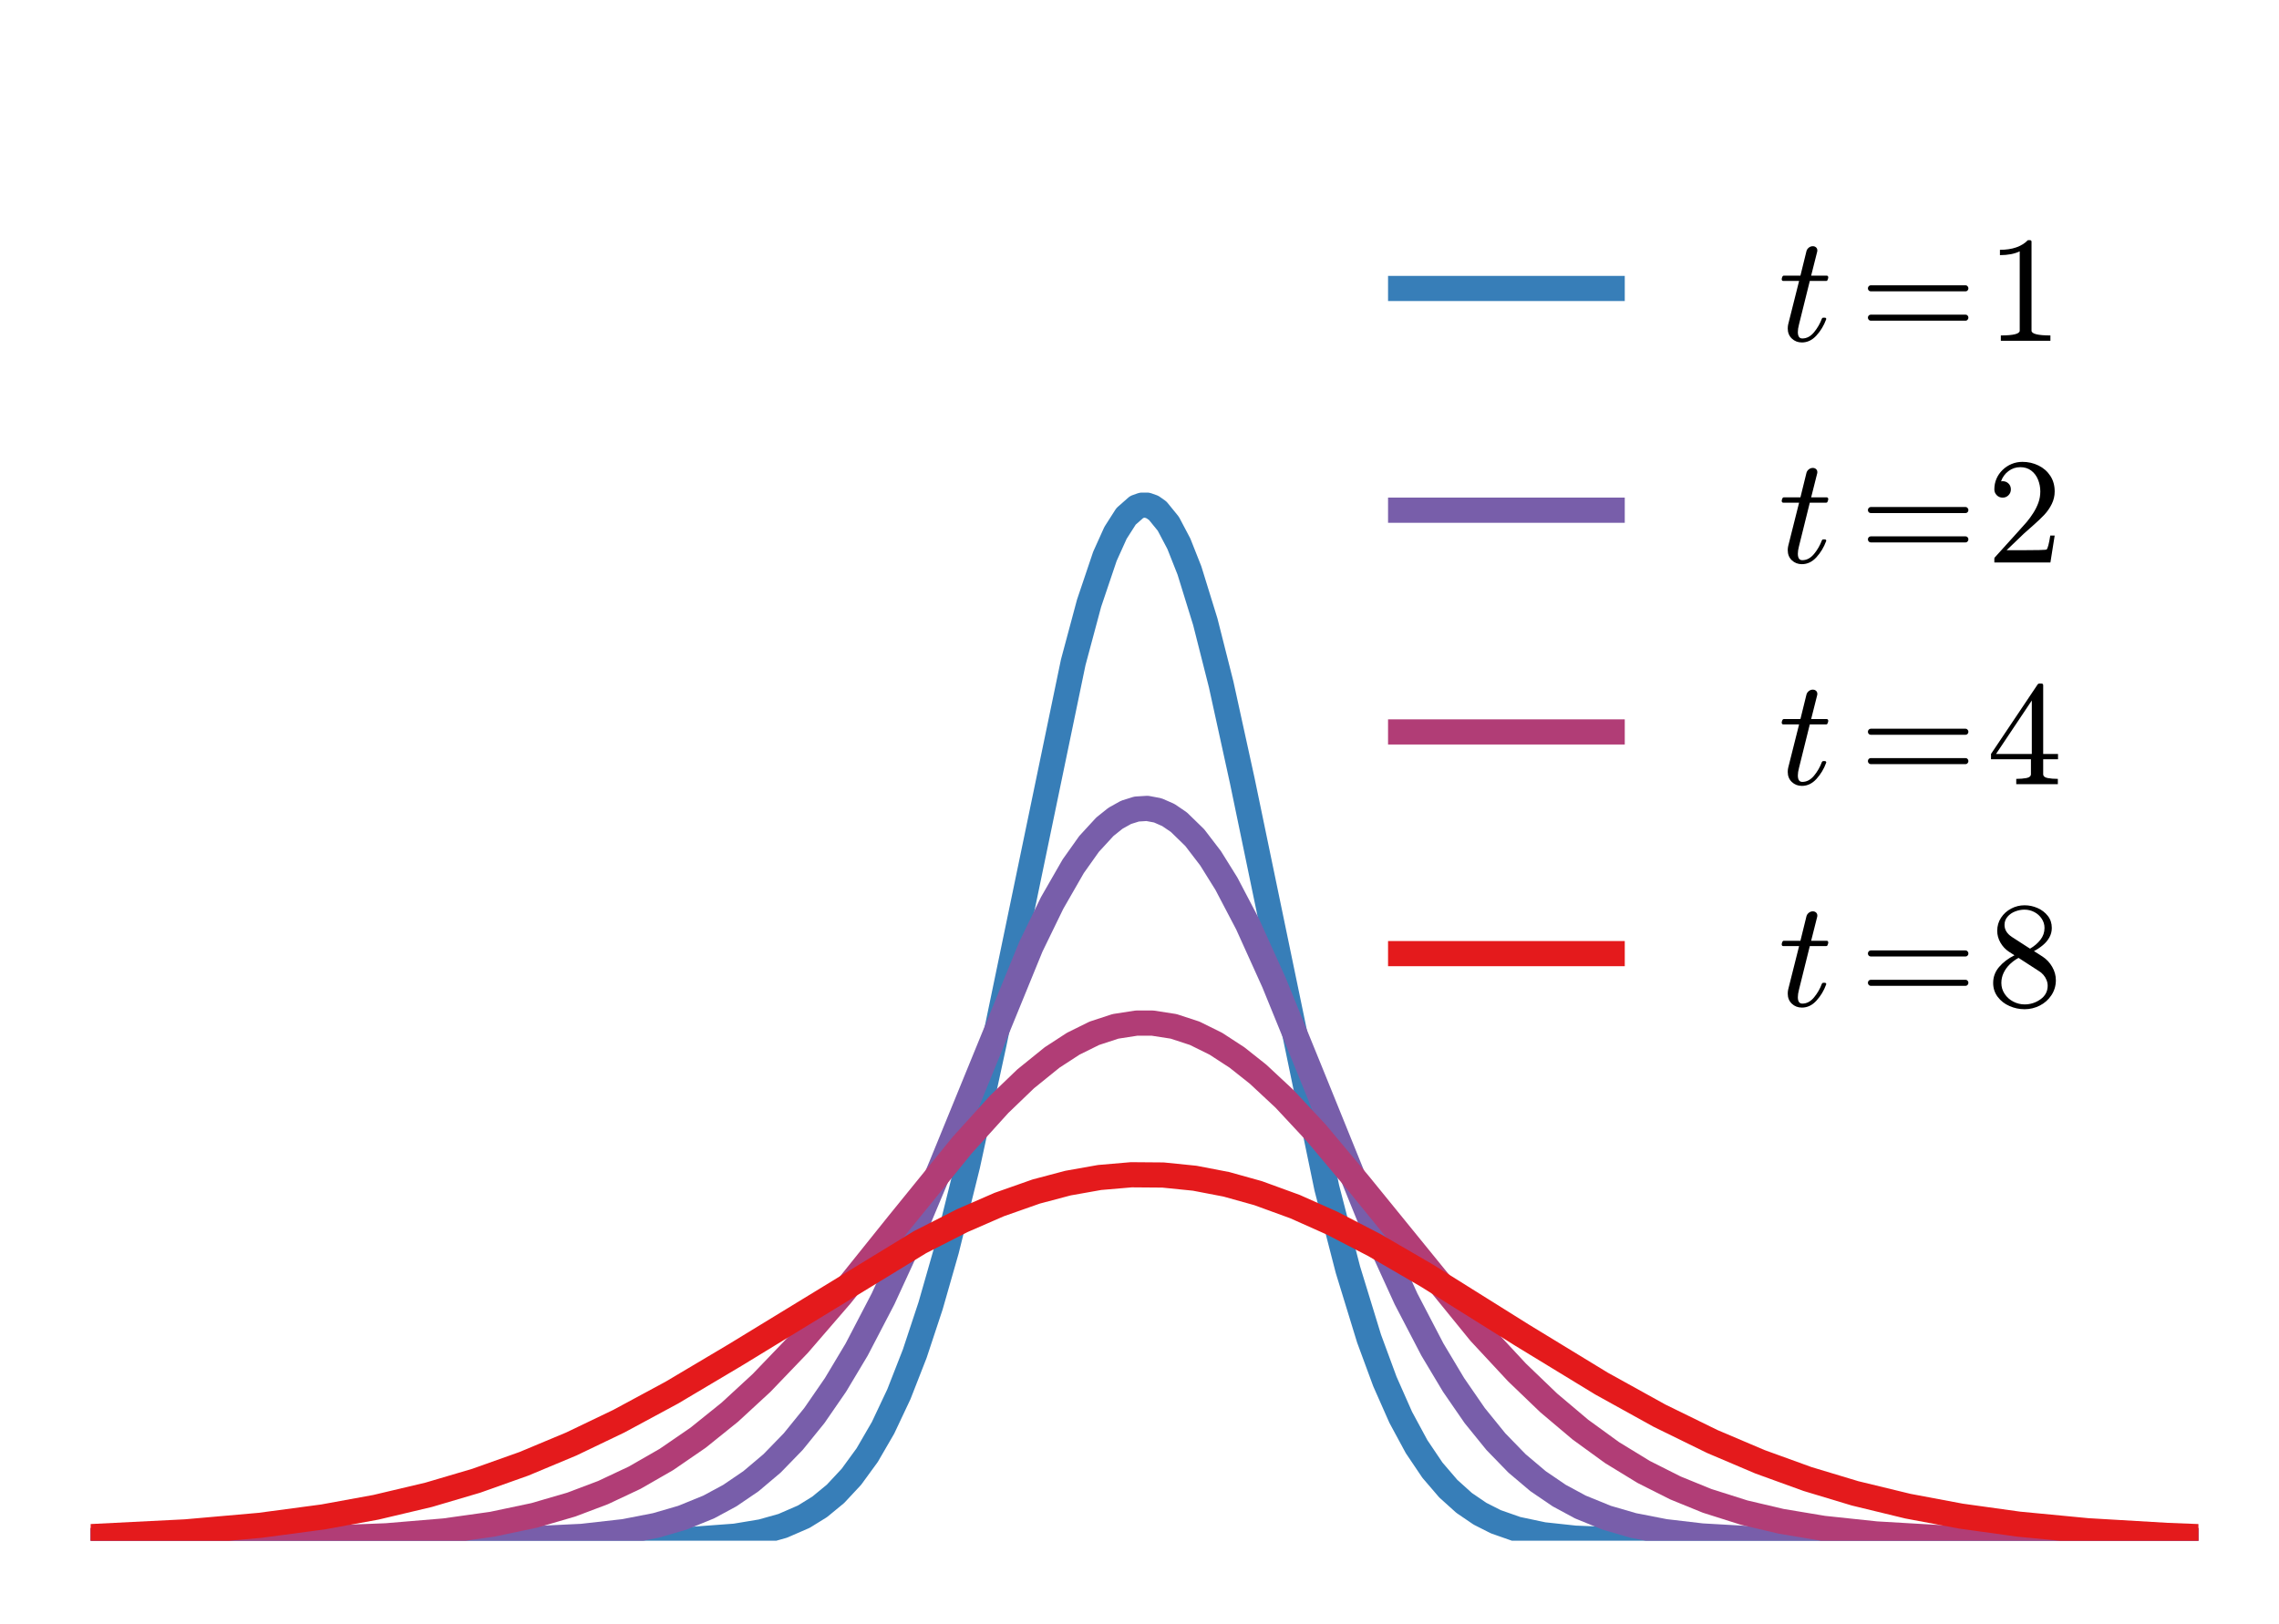 <?xml version="1.0" encoding="utf-8" standalone="no"?>
<!DOCTYPE svg PUBLIC "-//W3C//DTD SVG 1.1//EN"
  "http://www.w3.org/Graphics/SVG/1.1/DTD/svg11.dtd">
<!-- Created with matplotlib (http://matplotlib.org/) -->
<svg height="129pt" version="1.1" viewBox="0 0 181 129" width="181pt" xmlns="http://www.w3.org/2000/svg" xmlns:xlink="http://www.w3.org/1999/xlink">
 <defs>
  <style type="text/css">
*{stroke-linecap:butt;stroke-linejoin:round;}
  </style>
 </defs>
 <g id="figure_1">
  <g id="patch_1">
   <path d="
M0 129.6
L181.8 129.6
L181.8 0
L0 0
z
" style="fill:#ffffff;"/>
  </g>
  <g id="axes_1">
   <g id="line2d_1">
    <path clip-path="url(#p4f1cd30cb5)" d="
M7.2 122.4
L55.029 122.289
L58.385 122.04
L60.483 121.691
L62.161 121.219
L63.839 120.49
L65.098 119.711
L66.356 118.676
L67.615 117.326
L68.874 115.599
L70.132 113.43
L71.391 110.76
L72.65 107.541
L73.908 103.737
L75.167 99.337
L76.845 92.582
L78.943 82.931
L85.236 52.62
L86.495 47.924
L87.753 44.196
L88.593 42.335
L89.432 41.021
L90.271 40.282
L90.69 40.133
L91.11 40.133
L91.529 40.282
L91.949 40.578
L92.788 41.608
L93.627 43.2
L94.466 45.32
L95.725 49.392
L96.984 54.365
L98.662 62.022
L105.374 94.361
L107.053 100.869
L108.731 106.339
L109.989 109.75
L111.248 112.598
L112.507 114.928
L113.765 116.796
L115.024 118.264
L116.283 119.398
L117.541 120.255
L118.8 120.893
L120.478 121.482
L122.576 121.926
L125.093 122.198
L128.869 122.35
L137.68 122.399
L174.6 122.4
L174.6 122.4" style="fill:none;stroke:#377eb8;stroke-linecap:square;stroke-width:2.0;"/>
   </g>
   <g id="line2d_2">
    <path clip-path="url(#p4f1cd30cb5)" d="
M7.2 122.4
L41.184 122.298
L46.218 122.056
L49.574 121.677
L52.092 121.186
L54.19 120.576
L56.287 119.721
L57.965 118.815
L59.644 117.672
L61.322 116.254
L63 114.526
L64.678 112.456
L66.356 110.022
L68.035 107.215
L70.132 103.189
L72.23 98.639
L74.747 92.637
L81.88 75.192
L83.558 71.741
L85.236 68.819
L86.495 67.045
L87.753 65.677
L88.593 65.006
L89.432 64.537
L90.271 64.274
L91.11 64.222
L91.949 64.379
L92.788 64.746
L93.627 65.316
L94.886 66.542
L96.144 68.185
L97.403 70.206
L99.081 73.408
L101.179 78.048
L104.116 85.254
L109.15 97.674
L111.668 103.189
L113.765 107.215
L115.444 110.022
L117.122 112.456
L118.8 114.526
L120.478 116.254
L122.156 117.672
L123.835 118.815
L125.513 119.721
L127.611 120.576
L129.708 121.186
L132.226 121.677
L135.162 122.021
L139.358 122.26
L146.071 122.377
L167.468 122.4
L174.6 122.4
L174.6 122.4" style="fill:none;stroke:#785eaa;stroke-linecap:square;stroke-width:2.0;"/>
   </g>
   <g id="line2d_3">
    <path clip-path="url(#p4f1cd30cb5)" d="
M7.2 122.395
L23.982 122.269
L30.695 122.009
L35.31 121.623
L39.086 121.093
L42.442 120.385
L45.379 119.528
L47.896 118.576
L50.413 117.391
L52.931 115.944
L55.448 114.214
L57.965 112.188
L60.483 109.866
L63.419 106.806
L66.776 102.92
L71.391 97.168
L76.426 90.966
L79.362 87.724
L81.46 85.707
L83.558 84.01
L85.236 82.918
L86.914 82.088
L88.593 81.538
L90.271 81.278
L91.529 81.278
L93.207 81.538
L94.886 82.088
L96.564 82.918
L98.242 84.01
L99.92 85.341
L102.018 87.298
L104.535 89.999
L107.892 94.007
L117.541 105.869
L120.478 109.028
L122.995 111.446
L125.513 113.572
L128.03 115.4
L130.547 116.939
L133.065 118.208
L135.582 119.235
L138.519 120.166
L141.456 120.857
L144.812 121.417
L149.008 121.862
L154.042 122.155
L161.174 122.328
L174.6 122.395
L174.6 122.395" style="fill:none;stroke:#b13d76;stroke-linecap:square;stroke-width:2.0;"/>
   </g>
   <g id="line2d_4">
    <path clip-path="url(#p4f1cd30cb5)" d="
M7.2 122.077
L14.752 121.698
L20.626 121.181
L25.66 120.51
L29.856 119.744
L34.051 118.751
L37.827 117.636
L41.603 116.293
L45.379 114.714
L49.155 112.902
L53.35 110.639
L58.385 107.648
L73.069 98.681
L76.426 96.971
L79.362 95.692
L82.299 94.658
L84.817 93.991
L87.334 93.544
L89.851 93.328
L92.368 93.348
L94.886 93.603
L97.403 94.087
L99.92 94.789
L102.857 95.86
L105.794 97.171
L109.15 98.911
L113.346 101.351
L120.898 106.079
L127.191 109.915
L131.806 112.469
L136.002 114.524
L139.777 116.129
L143.553 117.498
L147.329 118.637
L151.525 119.655
L155.72 120.443
L160.335 121.085
L165.789 121.607
L172.083 121.978
L174.6 122.077
L174.6 122.077" style="fill:none;stroke:#e41a1c;stroke-linecap:square;stroke-width:2.0;"/>
   </g>
   <g id="legend_1">
    <g id="line2d_5">
     <path d="
M111.24 22.918
L128.04 22.918" style="fill:none;stroke:#377eb8;stroke-linecap:square;stroke-width:2.0;"/>
    </g>
    <g id="line2d_6"/>
    <g id="text_1">
     <!-- $t=1$ -->
     <defs>
      <path d="
M9.281 0
L9.281 3.516
Q21.781 3.516 21.781 6.688
L21.781 59.188
Q16.609 56.688 8.688 56.688
L8.688 60.203
Q20.953 60.203 27.203 66.609
L28.609 66.609
Q28.953 66.609 29.266 66.328
Q29.594 66.062 29.594 65.719
L29.594 6.688
Q29.594 3.516 42.094 3.516
L42.094 0
z
" id="Cmr10-31"/>
      <path d="
M6.203 8.109
Q6.203 9.578 6.5 10.891
L13.719 39.594
L3.219 39.594
Q2.203 39.594 2.203 40.922
Q2.594 43.109 3.516 43.109
L14.594 43.109
L18.609 59.422
Q19 60.75 20.172 61.672
Q21.344 62.594 22.797 62.594
Q24.078 62.594 24.922 61.828
Q25.781 61.078 25.781 59.812
Q25.781 59.516 25.75 59.344
Q25.734 59.188 25.688 58.984
L21.688 43.109
L31.984 43.109
Q33.016 43.109 33.016 41.797
Q32.953 41.547 32.812 40.953
Q32.672 40.375 32.422 39.984
Q32.172 39.594 31.688 39.594
L20.797 39.594
L13.625 10.688
Q12.891 7.859 12.891 5.812
Q12.891 1.516 15.828 1.516
Q20.219 1.516 23.609 5.641
Q27 9.766 28.812 14.703
Q29.203 15.281 29.594 15.281
L30.812 15.281
Q31.203 15.281 31.438 15.016
Q31.688 14.75 31.688 14.406
Q31.688 14.203 31.594 14.109
Q29.391 8.062 25.188 3.469
Q21 -1.125 15.578 -1.125
Q11.625 -1.125 8.906 1.453
Q6.203 4.047 6.203 8.109" id="Cmmi10-74"/>
      <path d="
M7.516 13.281
Q6.688 13.281 6.141 13.906
Q5.609 14.547 5.609 15.281
Q5.609 16.109 6.141 16.688
Q6.688 17.281 7.516 17.281
L70.312 17.281
Q71.047 17.281 71.578 16.688
Q72.125 16.109 72.125 15.281
Q72.125 14.547 71.578 13.906
Q71.047 13.281 70.312 13.281
z

M7.516 32.719
Q6.688 32.719 6.141 33.297
Q5.609 33.891 5.609 34.719
Q5.609 35.453 6.141 36.078
Q6.688 36.719 7.516 36.719
L70.312 36.719
Q71.047 36.719 71.578 36.078
Q72.125 35.453 72.125 34.719
Q72.125 33.891 71.578 33.297
Q71.047 32.719 70.312 32.719
z
" id="Cmr10-3d"/>
     </defs>
     <g transform="translate(141.24 27.118)scale(0.12 -0.12)">
      <use transform="translate(0.0 0.391)" xlink:href="#Cmmi10-74"/>
      <use transform="translate(53.643 0.391)" xlink:href="#Cmr10-3d"/>
      <use transform="translate(137.951 0.391)" xlink:href="#Cmr10-31"/>
     </g>
    </g>
    <g id="line2d_7">
     <path d="
M111.24 40.532
L128.04 40.532" style="fill:none;stroke:#785eaa;stroke-linecap:square;stroke-width:2.0;"/>
    </g>
    <g id="line2d_8"/>
    <g id="text_2">
     <!-- $t=2$ -->
     <defs>
      <path d="
M4.984 0
L4.984 2.688
Q4.984 2.938 5.172 3.219
L20.703 20.406
Q24.219 24.219 26.406 26.797
Q28.609 29.391 30.75 32.766
Q32.906 36.141 34.156 39.625
Q35.406 43.109 35.406 47.016
Q35.406 51.125 33.891 54.859
Q32.375 58.594 29.375 60.844
Q26.375 63.094 22.125 63.094
Q17.781 63.094 14.312 60.469
Q10.844 57.859 9.422 53.719
Q9.812 53.812 10.5 53.812
Q12.75 53.812 14.328 52.297
Q15.922 50.781 15.922 48.391
Q15.922 46.094 14.328 44.5
Q12.75 42.922 10.5 42.922
Q8.156 42.922 6.562 44.547
Q4.984 46.188 4.984 48.391
Q4.984 52.156 6.391 55.438
Q7.812 58.734 10.469 61.297
Q13.141 63.875 16.484 65.234
Q19.828 66.609 23.578 66.609
Q29.297 66.609 34.219 64.188
Q39.156 61.766 42.031 57.344
Q44.922 52.938 44.922 47.016
Q44.922 42.672 43.016 38.766
Q41.109 34.859 38.125 31.656
Q35.156 28.469 30.516 24.406
Q25.875 20.359 24.422 19
L13.094 8.109
L22.703 8.109
Q29.781 8.109 34.547 8.219
Q39.312 8.344 39.594 8.594
Q40.766 9.859 42 17.828
L44.922 17.828
L42.094 0
z
" id="Cmr10-32"/>
     </defs>
     <g transform="translate(141.24 44.732)scale(0.12 -0.12)">
      <use transform="translate(0.0 0.391)" xlink:href="#Cmmi10-74"/>
      <use transform="translate(53.643 0.391)" xlink:href="#Cmr10-3d"/>
      <use transform="translate(137.951 0.391)" xlink:href="#Cmr10-32"/>
     </g>
    </g>
    <g id="line2d_9">
     <path d="
M111.24 58.146
L128.04 58.146" style="fill:none;stroke:#b13d76;stroke-linecap:square;stroke-width:2.0;"/>
    </g>
    <g id="line2d_10"/>
    <g id="text_3">
     <!-- $t=4$ -->
     <defs>
      <path d="
M2.781 16.5
L2.781 20.016
L33.688 66.109
Q34.031 66.609 34.719 66.609
L36.188 66.609
Q37.312 66.609 37.312 65.484
L37.312 20.016
L47.125 20.016
L47.125 16.5
L37.312 16.5
L37.312 6.688
Q37.312 4.641 40.234 4.078
Q43.172 3.516 47.016 3.516
L47.016 0
L19.484 0
L19.484 3.516
Q23.344 3.516 26.266 4.078
Q29.203 4.641 29.203 6.688
L29.203 16.5
z

M6.109 20.016
L29.781 20.016
L29.781 55.422
z
" id="Cmr10-34"/>
     </defs>
     <g transform="translate(141.24 62.346)scale(0.12 -0.12)">
      <use transform="translate(0.0 0.391)" xlink:href="#Cmmi10-74"/>
      <use transform="translate(53.643 0.391)" xlink:href="#Cmr10-3d"/>
      <use transform="translate(137.951 0.391)" xlink:href="#Cmr10-34"/>
     </g>
    </g>
    <g id="line2d_11">
     <path d="
M111.24 75.759
L128.04 75.759" style="fill:none;stroke:#e41a1c;stroke-linecap:square;stroke-width:2.0;"/>
    </g>
    <g id="line2d_12"/>
    <g id="text_4">
     <!-- $t=8$ -->
     <defs>
      <path d="
M4.203 15.188
Q4.203 21.188 8.156 25.797
Q12.109 30.422 18.312 33.5
L14.594 35.891
Q11.188 38.141 9.031 41.875
Q6.891 45.609 6.891 49.703
Q6.891 54.5 9.406 58.344
Q11.922 62.203 16.094 64.406
Q20.266 66.609 25 66.609
Q29.438 66.609 33.562 64.797
Q37.703 62.984 40.359 59.609
Q43.016 56.25 43.016 51.609
Q43.016 48.25 41.422 45.359
Q39.844 42.484 37.078 40.188
Q34.328 37.891 31.203 36.281
L36.922 32.625
Q40.875 30.031 43.281 25.828
Q45.703 21.625 45.703 17
Q45.703 11.578 42.797 7.125
Q39.891 2.688 35.109 0.234
Q30.328 -2.203 25 -2.203
Q19.828 -2.203 15.016 -0.094
Q10.203 2 7.203 5.984
Q4.203 9.969 4.203 15.188
M9.625 15.188
Q9.625 11.234 11.797 7.953
Q13.969 4.688 17.531 2.828
Q21.094 0.984 25 0.984
Q30.812 0.984 35.547 4.375
Q40.281 7.766 40.281 13.375
Q40.281 15.281 39.516 17.156
Q38.766 19.047 37.422 20.578
Q36.078 22.125 34.422 23.094
L21 31.781
Q17.875 30.125 15.25 27.578
Q12.641 25.047 11.125 21.875
Q9.625 18.703 9.625 15.188
M16.5 45.703
L28.609 37.891
Q32.812 40.328 35.5 43.797
Q38.188 47.266 38.188 51.609
Q38.188 54.984 36.297 57.781
Q34.422 60.594 31.391 62.156
Q28.375 63.719 24.906 63.719
Q21.875 63.719 18.797 62.547
Q15.719 61.375 13.719 59.047
Q11.719 56.734 11.719 53.609
Q11.719 48.922 16.5 45.703" id="Cmr10-38"/>
     </defs>
     <g transform="translate(141.24 79.959)scale(0.12 -0.12)">
      <use transform="translate(0.0 0.391)" xlink:href="#Cmmi10-74"/>
      <use transform="translate(53.643 0.391)" xlink:href="#Cmr10-3d"/>
      <use transform="translate(137.951 0.391)" xlink:href="#Cmr10-38"/>
     </g>
    </g>
   </g>
  </g>
 </g>
 <defs>
  <clipPath id="p4f1cd30cb5">
   <rect height="115.2" width="167.4" x="7.2" y="7.2"/>
  </clipPath>
 </defs>
</svg>
